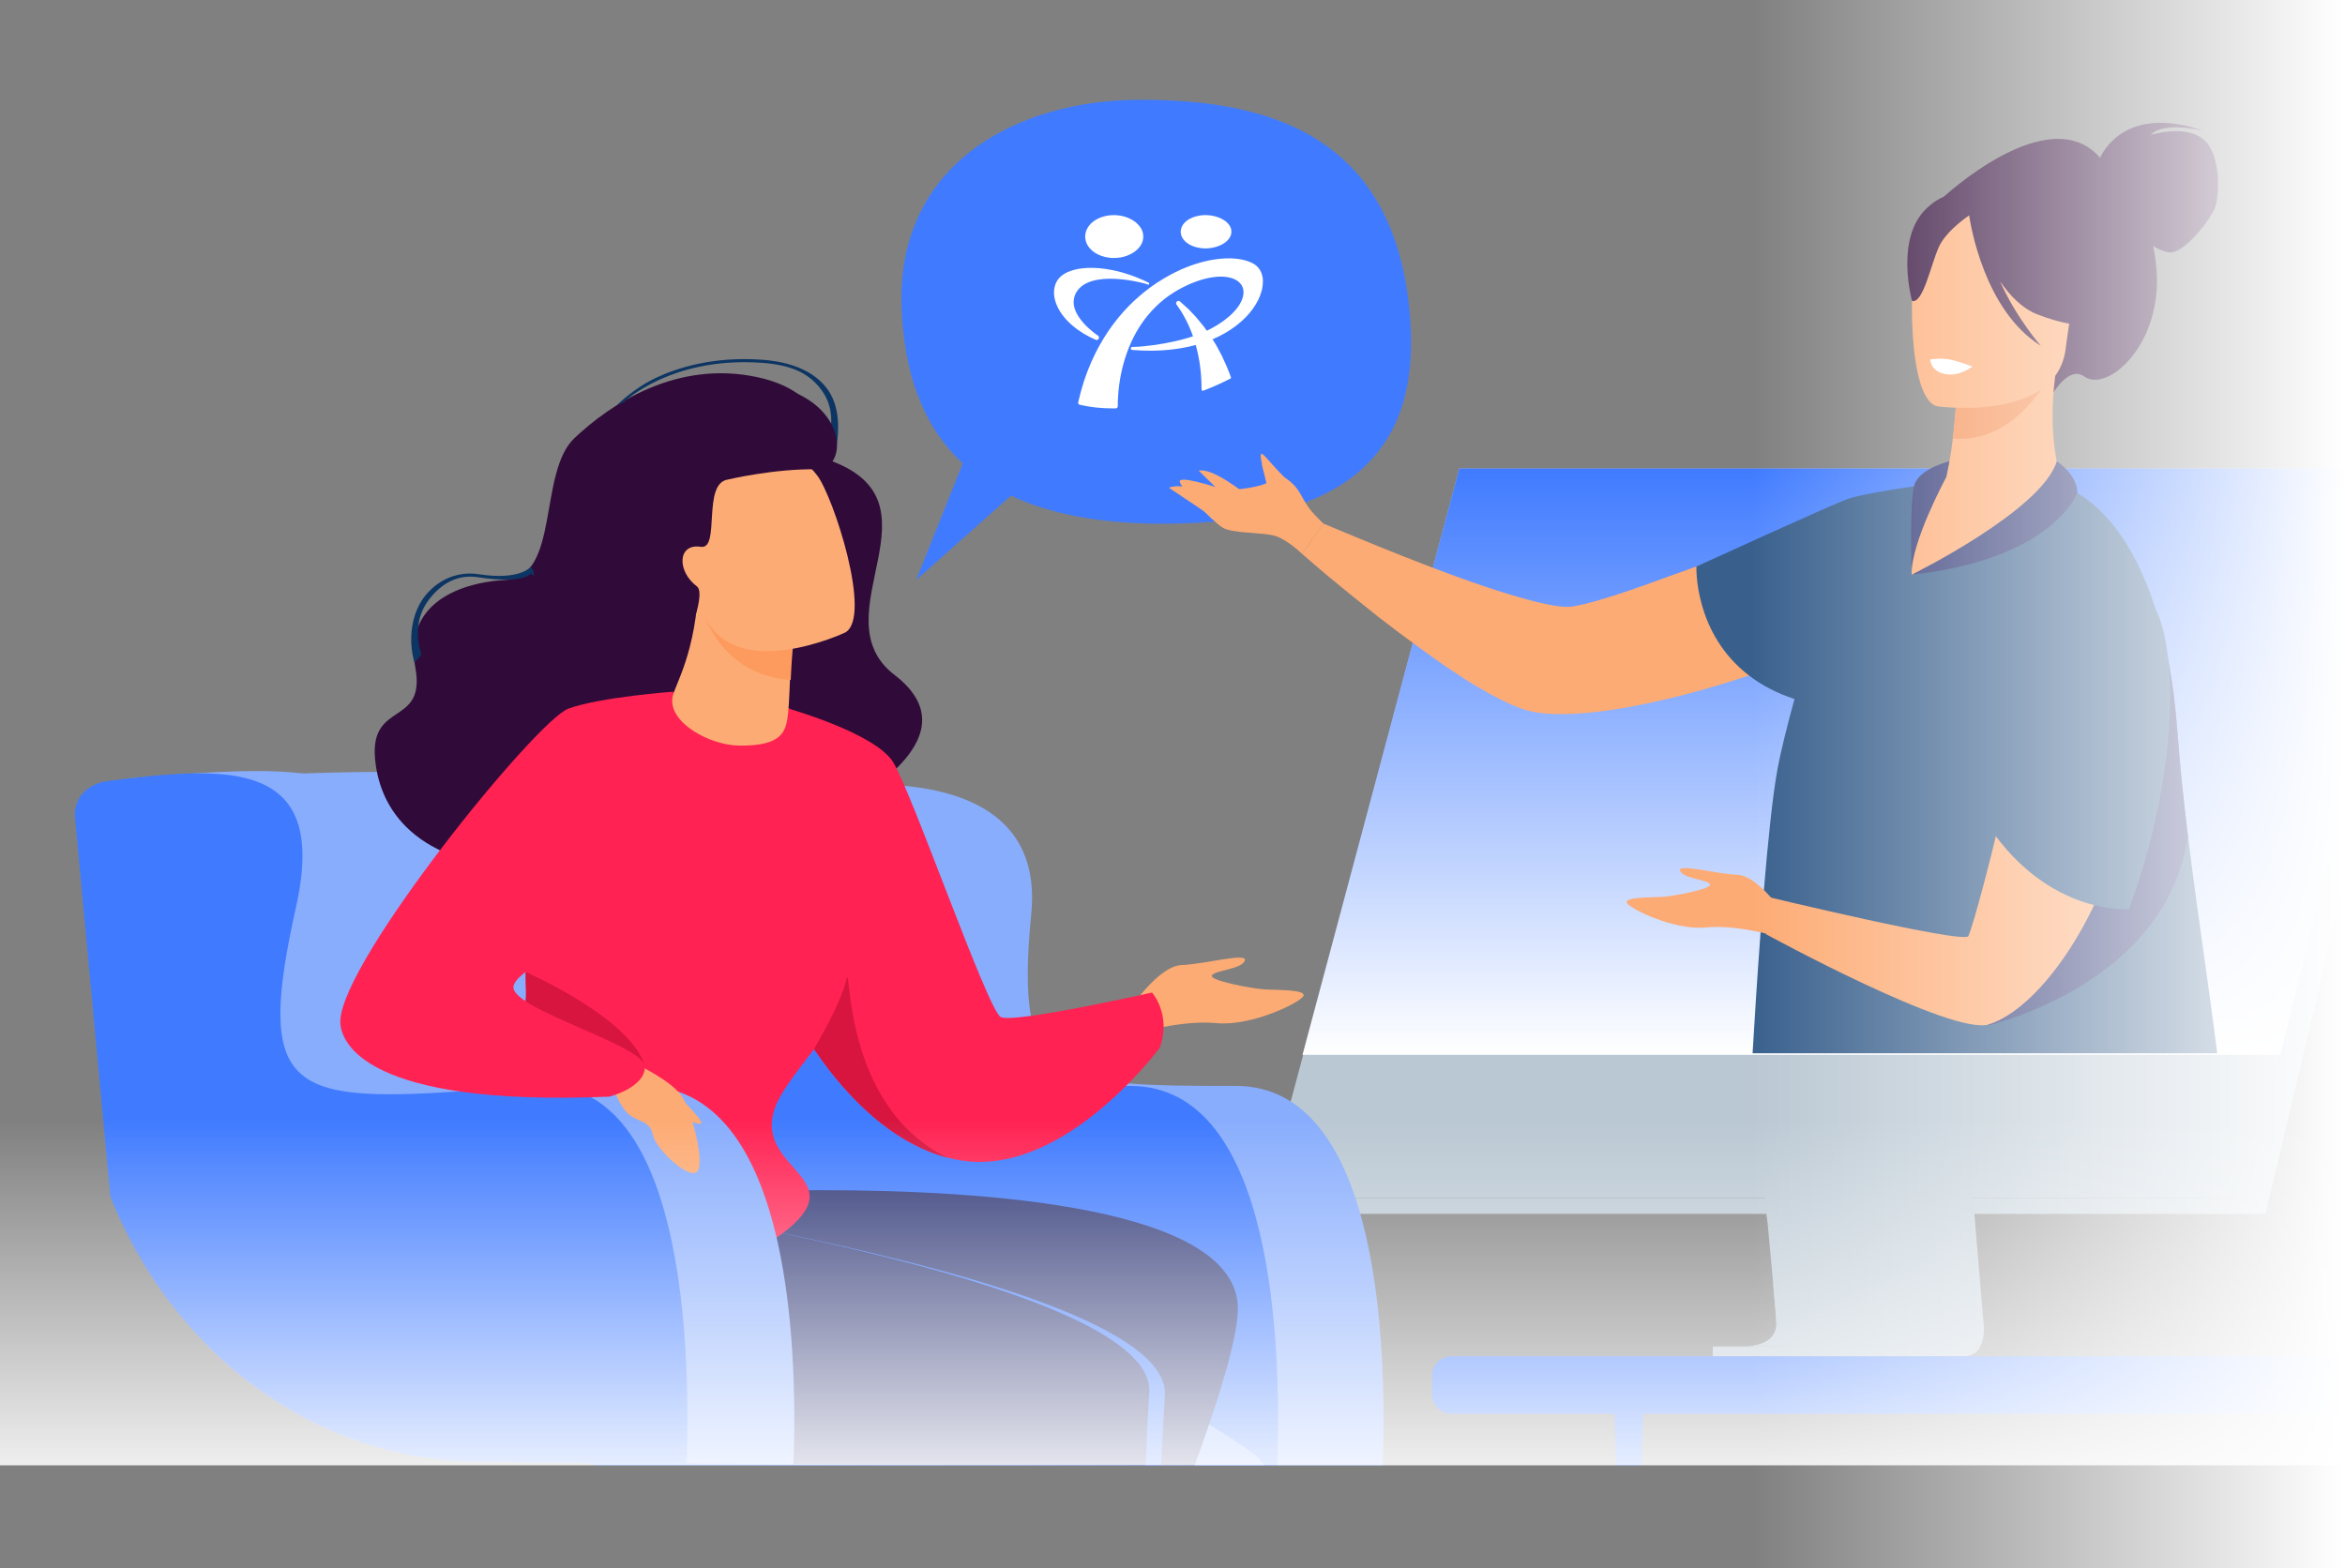 <svg width="752" height="503" viewBox="0 0 752 503" fill="none" xmlns="http://www.w3.org/2000/svg">
<rect x="0" y="0" width="752" height="503" fill="#808080" stroke="none"/>
<g clip-path="url(#clip0_29_4385)">
<g clip-path="url(#clip1_29_4385)">
<path d="M289.129 98.952C287.26 52.594 326.061 32 365.74 32C405.419 32 448.595 42.293 452.337 103.933C454.744 143.589 433.63 167.989 372.838 167.989C352.335 167.989 336.399 164.751 324.197 158.977L293.808 186.016L308.743 148.643C295.513 136.328 289.942 118.955 289.132 98.952H289.129Z" fill="#407BFF"/>
<path d="M621.166 246.824L636.071 424.259C636.071 424.259 637.633 435.016 629.643 435.034C616.505 435.066 564.254 435.034 564.254 435.034C564.254 435.034 574.141 432.795 574.023 427.758C573.881 421.819 556.604 245.145 556.604 245.145L621.169 246.824H621.166Z" fill="#BAC8D3"/>
<path d="M560.013 431.816C562.597 431.825 612.505 431.982 625.298 431.816C630.875 431.748 631.853 426.853 631.897 423.686C631.92 422.168 631.728 421.044 631.728 421.044L631.342 416.433L630.355 404.68L629.484 394.296L628.361 380.951L627.416 369.688L616.826 243.607L552.262 241.93C552.262 241.93 559.537 315.868 564.685 369.688C565.261 375.683 565.808 381.433 566.313 386.801C566.478 388.513 566.635 390.19 566.789 391.82C567.267 396.913 567.701 401.589 568.082 405.718C568.283 407.895 568.466 409.915 568.635 411.769C569.29 419.027 569.677 423.662 569.68 424.543C569.68 425.058 569.639 425.534 569.553 425.981C568.493 431.636 560.987 431.822 560.016 431.822L560.013 431.816Z" fill="#BAC8D3"/>
<path d="M777.967 150.27L741.664 296.276L736.696 316.273L719.785 384.278H405.667L467.986 150.27H777.967Z" fill="#BAC8D3"/>
<path d="M777.967 150.27L783 151.949L726.476 389.359L719.785 384.281L777.967 150.27Z" fill="#BAC8D3"/>
<path d="M726.475 389.36H414.289L405.667 384.281H719.785L726.475 389.36Z" fill="#BAC8D3"/>
<path d="M616.844 431.883H549.252V435.098H616.844V431.883Z" fill="#BAC8D3"/>
<path d="M566.435 389.355L566.783 391.816L630.352 404.676L629.478 394.289L629.064 389.355H566.435Z" fill="#BAC8D3"/>
<path d="M560.013 431.812C562.597 431.82 612.505 431.977 625.298 431.812C630.875 431.744 631.853 426.849 631.897 423.681L568.629 411.762C569.285 419.02 569.672 423.654 569.675 424.536C569.675 425.05 569.633 425.527 569.548 425.973C568.487 431.628 560.982 431.815 560.01 431.815L560.013 431.812Z" fill="#BAC8D3"/>
<path d="M581.797 336.909L719.785 384.281L736.695 316.273L581.797 336.909Z" fill="#BAC8D3"/>
<path d="M777.966 150.27H467.986L417.691 338.34H731.284L777.966 150.27Z" fill="url(#paint0_linear_29_4385)"/>
<path d="M673.49 50.611C674.122 49.123 681.5 33.317 706.546 41.945C706.546 41.945 693.833 38.736 689.688 43.282C689.688 43.282 700.494 39.842 706.422 44.553C712.35 49.265 711.789 62.607 710.342 66.511C708.894 70.415 700.358 81.518 695.67 80.947C693.895 80.731 692.069 79.906 690.486 78.969C690.944 81.184 691.31 83.576 691.538 86.176C693.652 110.234 675.903 126.152 668.388 120.76C663.568 117.302 658.555 125.874 658.555 125.874L622.643 63.748C622.643 63.748 656.895 31.475 673.49 50.611Z" fill="#300B39"/>
<path d="M606.122 196.935C640.135 212.158 665.706 158.429 663.485 157.879C660.085 154.028 656.579 140.305 659.069 120.551L657.306 120.672L627.726 122.864C627.726 122.864 627.265 132.053 626.246 140.621C625.57 146.256 624.645 151.627 623.446 153.969C623.092 154.661 616.682 155.59 616.667 155.605C616.168 156.149 597.051 192.877 606.125 196.932L606.122 196.935Z" fill="#FDAB74"/>
<path d="M424.429 167.94L417.482 177.594C417.482 177.594 420.518 180.212 425.363 184.367C426.828 185.604 427.711 186.272 427.711 186.272C431.625 189.564 436.437 193.388 441.665 197.579L441.724 197.653C450.845 204.683 461.231 212.42 470.663 218.395C471.516 218.924 472.361 219.442 473.188 219.942C478.91 223.358 484.191 226.04 488.486 227.499C488.979 227.679 489.411 227.788 489.969 227.916C502.475 231.284 527.713 226.895 552.469 219.329C555.886 218.294 559.257 217.185 562.55 216.129C574.699 212.068 586.151 207.422 595.447 202.669C601.03 199.883 605.909 197.085 609.575 194.352C610.884 193.406 612.13 192.521 613.182 191.548C633.279 175.071 623.827 159.076 620.011 159.053C615.243 158.994 608.553 160.257 600.82 162.241C588.629 165.533 573.615 170.762 558.896 176.21C550.809 179.174 542.777 182.211 535.239 184.849C530.729 186.535 526.428 188.049 522.464 189.416C514.861 191.986 508.548 193.867 504.15 194.547C501.294 195.009 495.992 194 489.49 192.22C487.765 191.755 485.946 191.223 484.055 190.658C473.575 187.473 460.995 182.803 450.063 178.455C444.681 176.352 439.674 174.288 435.527 172.569C428.816 169.813 424.423 167.943 424.423 167.943L424.429 167.94Z" fill="#FDAB74"/>
<path d="M560.873 216.668C564.769 219.652 569.566 222.27 575.464 224.213C573.016 233.198 571.001 241.24 570.015 246.667C568.446 255.268 566.943 269.938 565.649 285.483C565.274 289.973 564.919 294.537 564.583 299.047C563.457 314.113 562.565 328.597 562.025 337.837H711.045C708.271 316.051 704.514 291.499 701.664 268.362C700.252 256.868 699.061 245.736 698.32 235.455C697.682 226.564 696.642 218.655 695.304 211.622C695.295 211.566 695.283 211.516 695.275 211.459C694.143 205.541 692.796 200.247 691.307 195.509C691.307 195.506 691.308 195.503 691.305 195.5C683.811 171.65 672.648 161.934 666.168 158.136C664.59 157.21 663.29 156.637 662.39 156.294C661.498 155.956 660.995 155.844 660.995 155.844C653.032 171.33 633.218 179.008 621.707 182.282C616.797 183.675 613.397 184.267 613.067 184.326C613.058 184.326 613.052 184.329 613.04 184.329C613.04 184.329 613.037 184.282 613.037 184.187C613.034 184.14 613.034 184.081 613.031 184.013C612.765 175.154 614.679 164.687 615.834 159.275C616.319 156.997 616.673 155.613 616.673 155.613H616.67C615.947 155.702 614.954 155.832 613.781 155.998C607.499 156.882 596.011 158.745 592.31 160.106C587.123 162.014 544.012 181.697 544.012 181.697C544 182.052 543.229 203.154 560.875 216.674L560.873 216.668Z" fill="#39608D"/>
<path d="M627.724 122.867C627.724 122.867 627.269 132.048 626.244 140.625C642.463 142.148 652.807 128.431 657.306 120.676L627.724 122.867Z" fill="#F68F53"/>
<path d="M621.334 130.33C621.334 130.33 659.498 135.642 662.434 111.795C665.373 87.947 672.276 72.57 648.034 68.172C623.792 63.772 617.928 72.287 615.013 80.009C612.098 87.728 611.48 128.337 621.331 130.333L621.334 130.33Z" fill="#FDAB74"/>
<path d="M617.772 66.884C624.56 60.433 628.834 62.554 631.073 65.018C653.38 56.071 664.77 74.731 664.77 74.731C665.24 92.157 676.367 103.47 676.367 103.47C676.367 103.47 668.87 106.928 653.306 100.823C648.553 98.96 644.595 94.928 641.387 90.237C646.557 101.947 654.449 110.894 654.449 110.894C636.339 99.661 631.897 71.989 631.474 69.07C628.884 70.883 623.727 74.879 621.777 79.176C619.13 85.017 616.747 97.416 613.158 96.543C613.158 96.543 607.593 76.558 617.769 66.884H617.772Z" fill="#300B39"/>
<path d="M424.429 167.94C424.429 167.94 421.1 164.988 419.157 162.069C417.213 159.15 416.436 156.23 412.741 153.699C409.049 151.167 404.964 144.551 404.382 145.719C403.8 146.887 406.325 154.089 406.13 154.867C405.936 155.645 395.633 157.875 391.745 156.76C387.858 155.645 378.137 152.53 378.332 154.477C378.527 156.423 388.83 167.325 392.135 169.271C395.441 171.217 405.354 170.634 409.244 171.995C413.131 173.358 417.485 177.594 417.485 177.594L424.432 167.94H424.429Z" fill="#FDAB74"/>
<path d="M398.938 158.111C398.938 158.111 388.83 149.936 384.423 150.974L391.68 158.111H398.938Z" fill="#FDAB74"/>
<path d="M390.123 166.676L374.832 156.425C374.832 156.425 377.65 155.354 380.76 156.425C383.87 157.496 390.123 166.676 390.123 166.676Z" fill="#FDAB74"/>
<path d="M637.63 328.927C638.283 328.56 694.329 315.975 701.66 268.357C700.246 256.864 699.055 245.731 698.317 235.453C697.67 226.492 696.621 218.533 695.268 211.455C688.286 210.372 679.911 217.894 676.154 229.059C668.424 252.043 637.831 327.968 637.63 328.927Z" fill="#303876"/>
<path d="M566.538 287.595L566.337 299.645C566.337 299.645 626.205 332.377 637.837 328.562C653.628 323.383 671.127 297.474 678.29 272.57C679.285 269.137 680.195 265.703 681.108 262.364C684.333 249.953 686.688 237.806 687.777 227.413C688.489 221.208 688.808 215.586 688.519 211.019C688.439 209.404 688.377 207.878 688.138 206.461C685.302 180.609 666.758 179.819 664.655 183.01C662.005 186.982 659.415 193.285 656.86 200.857C652.967 212.882 649.159 228.336 645.694 243.66C643.765 252.065 641.928 260.459 640.029 268.226C638.98 272.931 633.052 296.184 631.221 300.245C630.048 302.895 566.541 287.592 566.541 287.592L566.538 287.595Z" fill="#FDAB74"/>
<path d="M666.974 174.721C666.974 174.721 685.01 183.491 691.304 195.499C697.599 207.507 699.613 245.285 682.797 291.587C682.797 291.587 659.238 293.731 640.029 268.227C640.029 268.227 647.162 167.52 666.974 174.724V174.721Z" fill="#39608D"/>
<path d="M659.575 147.965C659.575 147.965 666.153 152.061 666.165 158.136C666.165 158.136 658.396 179.39 613.037 184.326C613.037 184.326 654.783 163.768 659.572 147.965H659.575Z" fill="#303876"/>
<path d="M624.152 153.022C624.152 153.022 612.709 174.072 613.037 184.326C613.037 184.326 612.26 161.023 613.882 155.61C615.504 150.198 625.151 147.965 625.151 147.965L624.152 153.022Z" fill="#303876"/>
<path d="M632.564 117.621C632.175 117.621 628.547 120.866 623.75 119.958C618.956 119.05 619.001 115.285 619.001 115.285C619.001 115.285 622.273 114.767 625.15 115.285C628.027 115.802 632.564 117.621 632.564 117.621Z" fill="white"/>
<path d="M572.413 293.705C572.413 293.705 563.977 280.845 557.177 280.594C550.377 280.342 537.785 276.811 538.792 279.334C539.8 281.857 547.607 282.108 548.363 283.619C549.119 285.134 536.778 287.402 533.254 287.654C529.73 287.905 521.418 287.654 521.669 289.419C521.92 291.185 536.648 298.496 547.037 297.488C557.428 296.479 570.271 300.513 570.271 300.513L572.413 293.705Z" fill="#FDAB74"/>
<path d="M459.211 441.272V447.243C459.211 450.692 462.002 453.487 465.446 453.487H749.873C755.515 449.967 760.669 445.812 765.274 440.952C767.047 439.083 768.733 437.113 770.337 435.031H465.446C462.002 435.031 459.211 437.826 459.211 441.275V441.272Z" fill="#407BFF"/>
<path d="M517.694 452.59L517.726 453.489L518.308 469.963C521.041 469.96 523.749 469.957 526.44 469.957L526.874 453.489L526.91 452.102L517.694 452.587V452.59Z" fill="#407BFF"/>
<path d="M35.316 254.219C35.316 254.219 103.564 239.295 235.251 254.219L250.363 407.931L69.566 398.978L35.316 254.219Z" fill="#89ADFD"/>
<path d="M251.757 254.219L252.076 257.745L252.723 264.876L254.578 285.316V285.422L258.929 333.247L259.425 338.669L263.339 381.762L264.869 398.626L267.761 430.453L269.9 453.975L271.329 469.713C279.461 469.746 287.753 469.775 296.162 469.802C305.077 469.828 314.124 469.852 323.269 469.876H324.129C325.375 469.876 326.625 469.879 327.874 469.882C328.551 469.885 329.227 469.885 329.901 469.885C340.366 469.914 350.938 469.926 361.566 469.944C363.252 469.944 364.942 469.947 366.629 469.95H368.123C371.157 469.956 374.193 469.959 377.23 469.961C379.191 469.964 381.156 469.964 383.12 469.967C387.666 469.97 392.212 469.973 396.761 469.976C397.824 469.979 398.887 469.979 399.951 469.979C401.242 469.982 402.532 469.982 403.82 469.982C404.378 469.982 404.943 469.982 405.501 469.982C406.245 469.982 406.987 469.982 407.728 469.982H409.601C418.991 469.988 428.352 469.991 437.647 469.991H443.425C444.745 433.79 442.923 348.314 396.323 348.314C382.337 348.314 370.997 348.278 361.908 347.497C342.649 345.847 333.484 340.86 330.613 325.833C329.106 317.974 329.322 307.371 330.716 293.062C333.617 263.287 311.584 254.095 290.068 252.066C287.2 251.794 284.344 251.649 281.556 251.602C278.43 251.546 275.394 251.614 272.529 251.753C264.521 252.146 257.854 253.131 254.371 253.728C252.697 254.012 251.76 254.21 251.76 254.21L251.757 254.219Z" fill="#89ADFD"/>
<path d="M217.927 254.224L219.632 272.978L227.114 355.396L229.577 382.532L230.389 391.461L231.686 405.723L231.801 407.016L234.785 439.881L235.951 452.735L237.479 469.555C240.202 469.567 242.949 469.585 245.726 469.596C246.706 469.602 247.69 469.605 248.677 469.611C249.956 469.617 251.243 469.623 252.537 469.632C253.175 469.635 253.816 469.638 254.454 469.638C258.129 469.658 261.836 469.67 265.581 469.685C267.487 469.691 269.401 469.7 271.324 469.712C279.455 469.744 287.747 469.774 296.156 469.8C305.071 469.827 314.119 469.851 323.264 469.874H324.123C325.37 469.874 326.619 469.877 327.869 469.88C328.545 469.883 329.221 469.883 329.895 469.883C340.36 469.913 350.932 469.925 361.56 469.942C363.247 469.942 364.936 469.945 366.623 469.948H368.117C371.151 469.954 374.188 469.957 377.224 469.96C379.185 469.963 381.15 469.963 383.114 469.966C387.66 469.969 392.206 469.972 396.755 469.975C397.818 469.978 398.882 469.978 399.945 469.978C401.236 469.981 402.527 469.981 403.814 469.981C404.373 469.981 404.937 469.981 405.495 469.981C406.24 469.981 406.981 469.981 407.722 469.981H409.595C410.912 433.776 409.084 348.315 362.49 348.315C362.021 348.315 361.56 348.315 361.096 348.312C310.217 348.182 290.512 340.773 280.932 302.655C279.588 297.317 278.445 291.372 277.444 284.759C277.323 283.96 277.178 283.182 277.01 282.425C276.912 281.996 276.812 281.57 276.7 281.156C276.7 281.15 276.7 281.147 276.697 281.141C274.36 272.242 268.769 266.208 261.919 262.139C259.535 260.719 257 259.542 254.398 258.563C253.627 258.273 252.853 258.001 252.073 257.744C246.396 255.883 240.512 254.889 235.263 254.39C225.498 253.458 217.924 254.218 217.924 254.218L217.927 254.224Z" fill="#407BFF"/>
<path d="M264.633 147.165C264.633 147.165 268.964 126.633 242.97 120.993C216.976 115.355 195.765 129.614 184.177 140.56C172.592 151.504 179.548 185.002 162.325 185.996C145.101 186.989 129.629 194.939 133.176 214.022C136.724 233.105 118.617 224.696 120.265 243.321C121.913 261.945 136.157 278.528 172.261 278.86C208.363 279.191 272.29 260.058 273.616 257.633C274.942 255.21 312.287 235.989 286.884 216.507C261.907 197.353 305.006 160.397 264.633 147.162V147.165Z" fill="#300B39"/>
<path d="M187.385 469.194C192.548 469.241 197.892 469.288 203.395 469.33C206.998 469.359 210.664 469.386 214.398 469.409C216.309 469.421 218.232 469.436 220.175 469.448C223.67 469.472 227.214 469.492 230.812 469.516C231.119 469.519 231.426 469.519 231.736 469.522C233.639 469.531 235.553 469.545 237.479 469.554C240.202 469.566 242.949 469.584 245.726 469.596C246.706 469.602 247.69 469.605 248.677 469.611C249.956 469.616 251.244 469.622 252.537 469.631C253.175 469.634 253.816 469.637 254.454 469.637C258.129 469.658 261.836 469.67 265.581 469.684C267.487 469.69 269.401 469.699 271.324 469.711C279.456 469.744 287.747 469.773 296.156 469.8C305.071 469.826 314.119 469.85 323.264 469.874H324.123C325.37 469.874 326.619 469.877 327.869 469.88C328.545 469.883 329.222 469.883 329.895 469.883C340.36 469.912 350.932 469.924 361.56 469.942C363.247 469.942 364.936 469.945 366.623 469.948H368.118C371.151 469.954 374.188 469.957 377.224 469.96C379.185 469.963 381.15 469.963 383.114 469.965C387.66 469.968 392.206 469.971 396.755 469.974C397.818 469.977 398.882 469.977 399.945 469.977C401.236 469.98 402.527 469.98 403.814 469.98C404.373 469.98 404.937 469.98 405.495 469.98C404.585 468.611 403.436 467.351 401.986 466.304C397.777 463.26 393.018 460.063 387.734 456.875C381.95 453.382 375.54 449.895 368.534 446.624C349.452 437.704 325.975 430.369 298.803 428.819C287.883 428.195 277.512 428.854 267.752 430.448C263.035 431.22 258.463 432.205 254.038 433.379C247.259 435.166 240.834 437.378 234.782 439.874C229.701 441.965 224.887 444.255 220.347 446.665C219.815 446.943 219.292 447.224 218.772 447.511C205.888 454.515 195.316 462.397 187.379 469.188L187.385 469.194Z" fill="#89ADFD"/>
<path d="M218.778 447.512C219.265 448.036 219.806 448.512 220.394 448.935C221.422 449.677 222.6 450.254 223.935 450.638C227.081 451.546 231.199 452.23 235.954 452.732C241.511 453.321 247.935 453.667 254.714 453.842C259.659 453.972 264.784 454.007 269.897 453.975C295.161 453.83 320.029 452.105 320.029 452.105C320.029 452.105 329.886 459.786 329.898 469.881C340.363 469.91 350.935 469.922 361.563 469.94C363.249 469.94 364.939 469.943 366.626 469.946H368.12C371.154 469.952 374.19 469.955 377.227 469.958C379.188 469.961 381.153 469.961 383.117 469.964C384.665 465.717 386.242 461.292 387.74 456.876C392.551 442.73 396.637 428.651 396.953 420.574C398.27 386.801 314.426 381.725 263.339 381.758C261.984 381.758 260.651 381.764 259.346 381.77C255.222 381.796 251.356 381.85 247.805 381.927C246.718 381.947 245.661 381.971 244.636 381.998C238.185 382.157 233.001 382.367 229.58 382.524C226.614 382.663 224.972 382.764 224.972 382.764C224.972 382.764 223.9 385.529 222.432 389.948C221.017 394.198 219.23 399.986 217.676 406.309C217.526 406.925 217.375 407.546 217.23 408.17C217 409.143 216.781 410.122 216.568 411.113C213.547 425.179 212.291 440.606 218.784 447.506L218.778 447.512Z" fill="#303876"/>
<path d="M148.45 451.202C159.24 460.137 174.721 466.164 191.903 470.187H191.921C192.051 470.219 192.16 470.249 192.29 470.279C192.323 470.249 192.355 470.222 192.388 470.193C197.551 470.24 202.894 470.287 208.397 470.329C212.001 470.358 215.667 470.385 219.4 470.409C221.312 470.421 223.235 470.435 225.178 470.447C228.673 470.471 232.217 470.491 235.815 470.515C236.122 470.518 236.429 470.518 236.739 470.521C238.642 470.53 240.556 470.545 242.482 470.554C245.205 470.565 247.952 470.583 250.729 470.595C251.709 470.601 252.693 470.604 253.68 470.61C254.959 470.616 256.246 470.622 257.54 470.631C258.178 470.633 258.819 470.636 259.457 470.636C263.132 470.657 266.839 470.669 270.584 470.684C272.49 470.69 274.404 470.698 276.327 470.71C284.458 470.743 292.75 470.772 301.159 470.799C310.074 470.826 319.122 470.849 328.267 470.873H329.126C330.373 470.873 331.622 470.876 332.872 470.879C333.548 470.882 334.224 470.882 334.898 470.882C345.363 470.911 355.935 470.923 366.563 470.941C368.25 470.941 369.939 470.944 371.626 470.947H372.347C372.68 463.443 373.073 455.671 373.54 447.629C373.543 447.59 373.543 447.552 373.546 447.514C374.653 428.372 323.8 411.791 269.867 399.626C265.238 398.582 260.592 397.574 255.954 396.595C255.337 396.465 254.722 396.335 254.108 396.204C253.934 396.169 253.762 396.133 253.588 396.098C247.474 394.826 241.383 393.611 235.39 392.46C232.716 391.945 230.061 391.443 227.429 390.955C224.233 390.363 221.075 389.786 217.965 389.224C191.375 384.466 168.299 381.079 155.757 379.337C149.377 378.45 145.723 377.988 145.723 377.988C145.723 377.988 142.766 389.319 140.991 403.267C138.743 420.969 138.407 442.888 148.45 451.202Z" fill="#407BFF"/>
<path d="M143.45 450.202C154.24 459.137 169.721 465.164 186.903 469.187H186.921C187.051 469.219 187.16 469.249 187.29 469.279C187.323 469.249 187.355 469.222 187.388 469.193C192.551 469.24 197.894 469.287 203.397 469.329C207.001 469.358 210.667 469.385 214.4 469.409C216.312 469.421 218.235 469.435 220.178 469.447C223.673 469.471 227.217 469.491 230.815 469.515C231.122 469.518 231.429 469.518 231.739 469.521C233.642 469.53 235.556 469.545 237.482 469.554C240.205 469.565 242.952 469.583 245.729 469.595C246.709 469.601 247.693 469.604 248.68 469.61C249.959 469.616 251.246 469.622 252.54 469.631C253.178 469.633 253.819 469.636 254.457 469.636C258.132 469.657 261.839 469.669 265.584 469.684C267.49 469.69 269.404 469.698 271.327 469.71C279.458 469.743 287.75 469.772 296.159 469.799C305.074 469.826 314.122 469.849 323.267 469.873H324.126C325.373 469.873 326.622 469.876 327.872 469.879C328.548 469.882 329.224 469.882 329.898 469.882C340.363 469.911 350.935 469.923 361.563 469.941C363.25 469.941 364.939 469.944 366.626 469.947H367.347C367.68 462.443 368.073 454.671 368.54 446.629C368.543 446.59 368.543 446.552 368.546 446.514C369.653 427.372 318.8 410.791 264.867 398.626C260.238 397.582 255.592 396.574 250.954 395.595C250.337 395.465 249.722 395.335 249.108 395.204C248.934 395.169 248.762 395.133 248.588 395.098C242.474 393.826 236.383 392.611 230.39 391.46C227.716 390.945 225.061 390.443 222.429 389.955C219.233 389.363 216.075 388.786 212.965 388.224C186.375 383.466 163.299 380.079 150.757 378.337C144.377 377.45 140.723 376.988 140.723 376.988C140.723 376.988 137.766 388.319 135.991 402.267C133.743 419.969 133.407 441.888 143.45 450.202Z" fill="#303876"/>
<path d="M147.925 405.95C159.69 432.713 231.928 409.638 250.36 396.041C275.432 377.544 240.87 375.447 248.662 354.951C252.933 343.73 274.074 324.401 277.742 308.478C279.615 300.347 274.029 249.138 269.058 239.195C264.081 229.257 240.565 220.579 222.84 221.629C194.078 223.333 185.326 227.199 181.575 236.527C175.989 250.428 172.379 268.387 170.415 284.654C168.923 296.901 168.377 308.194 168.622 316.07C168.634 316.567 168.652 317.04 168.672 317.507C168.826 320.837 168.2 324.943 167.077 329.554C164.247 341.195 158.239 356.087 153.487 369.982C153.481 369.993 153.475 369.999 153.475 369.999C148.374 384.891 144.705 398.626 147.925 405.952V405.95Z" fill="#FF2252"/>
<path d="M268.34 142.616C268.911 138.762 269.738 130.235 264.879 124.196C260.684 118.984 253.672 116.012 244.039 115.361C228.712 114.326 217.354 117.917 210.519 121.108C203.096 124.577 198.031 129.789 197.874 129.942L199.897 129.105C200.045 128.957 215.098 114.403 243.971 116.352C253.317 116.982 258.888 119.407 262.902 124.397C267.525 130.141 266.677 136.085 266.131 139.777C266.104 139.963 267.915 141.61 267.915 141.652L263.942 143.054C263.942 143.054 268.326 142.722 268.34 142.616Z" fill="#0D3563"/>
<path d="M132.934 212.525L135.132 210.044C133.035 202.972 133.746 196.622 138.484 191.18C142.587 186.465 147.434 184.256 153.357 185.164C167.627 187.35 170.223 184.123 170.324 183.925L171.275 184.877L171.109 183.239L170.232 181.766C170.208 181.807 166.918 186.229 153.508 184.176C147.242 183.215 141.163 185.522 136.83 190.497C131.871 196.193 130.742 205.128 132.934 212.522V212.525Z" fill="#0D3563"/>
<path d="M26.239 266.392L32.486 292.295L65.918 430.952C75.618 440.828 86.654 449.018 98.62 455.223C102.2 457.08 105.859 458.76 109.596 460.248C122.965 465.601 137.264 468.565 151.995 468.781C154.216 468.816 156.506 468.846 158.851 468.875C162.611 468.932 166.525 468.979 170.584 469.023C174.054 469.062 177.625 469.097 181.3 469.133C181.666 469.136 182.03 469.139 182.399 469.142H182.402C183.888 469.153 185.388 469.171 186.903 469.183H186.921C187.051 469.215 187.16 469.245 187.29 469.275C187.323 469.245 187.355 469.218 187.388 469.189C192.551 469.236 197.895 469.283 203.398 469.325C207.001 469.354 210.667 469.381 214.401 469.405C216.312 469.417 218.235 469.431 220.178 469.443C223.673 469.467 227.217 469.488 230.815 469.511C231.122 469.514 231.429 469.514 231.74 469.517C233.642 469.526 235.556 469.541 237.482 469.55C240.205 469.562 242.952 469.579 245.729 469.591C246.71 469.597 247.693 469.6 248.68 469.606C249.959 469.612 251.247 469.618 252.54 469.627C253.178 469.63 253.819 469.632 254.457 469.632C254.626 465.048 254.738 459.695 254.717 453.839C254.691 447.495 254.505 440.565 254.047 433.378C253.332 422.068 251.95 410.137 249.477 398.9C249.477 398.898 249.477 398.895 249.477 398.892C249.338 398.247 249.194 397.602 249.04 396.966C248.895 396.339 248.745 395.715 248.594 395.094C247.475 390.554 246.169 386.156 244.639 381.998C240.557 370.871 234.903 361.421 227.12 355.388C223.043 352.223 218.379 350.002 213.054 348.973C210.841 348.538 208.511 348.316 206.062 348.316C205.025 348.316 203.991 348.316 202.969 348.319C200.609 348.325 198.287 348.34 196.007 348.354C189.757 348.393 183.817 348.449 178.213 348.411C176.01 348.399 173.865 348.369 171.768 348.319H171.756C168.135 348.239 164.673 348.094 161.382 347.863C133.469 345.894 117.766 337.411 119.89 303.194C120.224 297.829 120.992 291.828 122.224 285.126C126.796 260.22 117.861 250.681 97.154 248.096H97.14C88.095 246.972 76.808 247.174 63.419 248.002C63.182 248.013 62.943 248.031 62.704 248.046H62.701C56.684 248.425 50.251 248.927 43.41 249.489C36.317 250.072 24.576 259.462 26.245 266.383L26.239 266.392Z" fill="#89ADFD"/>
<path d="M252.715 228.864C252.079 234.297 251.309 239.366 236.9 239.144C227.442 238.999 214.12 231.641 215.685 223.489C216.43 219.615 223.283 209.42 224.065 186.578L225.799 186.989L254.939 193.925C254.939 193.925 253.92 203.153 253.571 211.866C253.273 219.183 253.087 225.669 252.715 228.861V228.864Z" fill="#FDAB74"/>
<path d="M254.942 200.145C254.942 200.145 253.923 209.373 253.574 218.087C237.163 216.998 229.072 205.812 225.829 197.359L254.942 200.145Z" fill="#FD9A5D"/>
<path d="M271.008 202.895C271.008 202.895 235.798 219.472 225.826 197.358C215.854 175.244 204.594 162.493 226.65 150.973C248.709 139.453 256.912 145.904 262.034 152.473C267.156 159.042 279.908 198.012 271.008 202.892V202.895Z" fill="#FDAB74"/>
<path d="M233.465 153.806C233.465 153.806 248.228 150.287 262.034 150.52C271.424 150.677 272.39 131.222 251.474 124.641C230.275 117.969 206.168 126.214 197.874 132.233C184.18 142.171 211.846 192.436 213.278 192.67C214.711 192.903 223.277 196.594 223.277 196.594C223.277 196.594 225.46 189.54 223.487 188.076C217.112 183.344 217.151 174.235 224.727 175.391C231.128 176.367 225.02 154.972 233.465 153.809V153.806Z" fill="#300B39"/>
<path d="M278.115 303.732C283.635 301.88 288.524 298.781 292.574 295.489C285.777 291.872 278.593 281.709 276.978 282.44C275.158 283.271 278.115 303.732 278.115 303.732Z" fill="#303876"/>
<path d="M24.165 263.404L28.162 306.26L35.396 383.794C41.111 398.154 48.847 411.12 58.155 422.347H58.158C60.636 425.343 63.224 428.212 65.918 430.951C75.618 440.826 86.653 449.016 98.619 455.221C102.199 457.079 105.859 458.759 109.596 460.246C122.965 465.6 137.264 468.563 151.995 468.779C154.216 468.815 156.506 468.844 158.851 468.874C162.611 468.93 166.525 468.977 170.583 469.022C174.054 469.06 177.625 469.096 181.3 469.131C181.666 469.134 182.03 469.137 182.399 469.14H182.402C183.887 469.152 185.388 469.17 186.903 469.181H186.921C187.051 469.214 187.16 469.243 187.29 469.273C187.323 469.243 187.355 469.217 187.388 469.187C192.551 469.235 197.895 469.282 203.398 469.323C207.001 469.353 210.667 469.38 214.401 469.403C216.312 469.415 218.235 469.43 220.178 469.442C220.385 463.639 220.509 456.626 220.394 448.93C220.382 448.179 220.367 447.425 220.352 446.665C220.116 435.473 219.36 422.998 217.614 410.786C217.49 409.916 217.363 409.044 217.227 408.174C217.127 407.538 217.026 406.905 216.923 406.272C215.898 400.064 214.601 393.977 212.965 388.222C208.336 371.922 201.002 358.255 189.541 351.955C186.138 350.083 182.375 348.862 178.21 348.412C176.172 348.19 174.042 348.155 171.812 348.317C171.797 348.317 171.783 348.32 171.768 348.32H171.756C168.005 348.595 164.398 348.865 160.939 349.119C156.136 349.471 151.614 349.799 147.358 350.074H147.355C92.295 353.656 81.945 349.107 94.972 290.729C101.104 263.259 92.854 252.416 77.009 249.183C72.93 248.346 68.349 248.018 63.38 248.044H63.377C63.153 248.044 62.934 248.044 62.707 248.047H62.704C54.179 248.139 44.541 249.222 34.368 250.544C28.906 251.254 22.937 255.382 24.171 263.398L24.165 263.404Z" fill="#407BFF"/>
<path d="M362.112 324C362.112 324 371.411 309.824 378.908 309.546C386.405 309.268 400.285 305.376 399.174 308.156C398.063 310.937 389.459 311.215 388.626 312.883C387.793 314.551 401.395 317.053 405.282 317.331C409.17 317.609 418.329 317.331 418.052 319.277C417.774 321.223 401.54 329.283 390.085 328.171C378.63 327.059 364.472 331.507 364.472 331.507L362.112 324Z" fill="#FDAB74"/>
<path d="M254.194 227.699L254.856 326.221C254.856 326.221 257.219 330.912 261.62 337.321C263.136 339.522 264.884 341.923 266.857 344.402C275.358 355.058 288.057 367.223 303.904 371.319C305.446 371.724 307.023 372.044 308.63 372.283C317.258 373.555 325.695 371.701 333.445 368.252C333.469 368.24 333.475 368.24 333.475 368.24C355.41 358.492 371.904 336.073 371.904 336.073C375.771 325.514 369.444 318.36 369.444 318.36C369.444 318.36 325.157 328.33 320.936 326.221C316.718 324.106 292.113 253.135 286.258 244.218C280.392 235.294 254.194 227.699 254.194 227.699Z" fill="#FF2252"/>
<path d="M167.08 329.55L206.812 342.149C202.848 326.743 168.56 311.766 168.56 311.766L168.622 316.066C168.634 316.563 168.652 317.036 168.672 317.503C168.826 320.834 168.2 324.939 167.077 329.55H167.08Z" fill="#D7153F"/>
<path d="M261.05 336.506C262.566 338.706 264.881 341.927 266.858 344.405C275.359 355.062 288.057 367.227 303.904 371.323C269.54 354.864 273.099 306.926 271.421 314.223C269.714 321.635 262.214 334.415 262.214 334.415L261.05 336.506Z" fill="#D7153F"/>
<path d="M202.925 340.742C202.925 340.742 215.514 346.542 218.787 351.836C222.06 357.13 226.089 373.016 223.572 375.787C221.055 378.562 210.354 368.665 209.408 364.128C208.463 359.591 205.252 359.967 202.234 357.888C199.212 355.808 196.946 349.757 196.946 349.757L202.928 340.745L202.925 340.742Z" fill="#FDAB74"/>
<path d="M214.241 348.188C214.241 348.188 226.133 359.702 224.815 360.343C223.495 360.988 216.79 357.67 216.04 356.28C215.292 354.89 214.241 348.188 214.241 348.188Z" fill="#FDAB74"/>
<path d="M215.901 221.859C215.901 221.859 192.554 223.569 182.307 227.275C172.057 230.981 109.927 307.581 109.138 327.335C108.854 334.463 117.394 354.986 195.404 351.756C195.404 351.756 206.836 348.881 206.815 342.147C206.794 335.412 165.036 324.007 164.658 316.788C164.277 309.565 202.999 296.643 202.618 282.198C202.237 267.756 215.904 221.859 215.904 221.859H215.901Z" fill="#FF2252"/>
<path d="M406.13 154.955L411.465 152.737L406.939 147.922L404.674 148.933L406.13 154.955Z" fill="#FDAB74"/>
</g>
<rect x="544" width="208" height="503" fill="url(#paint1_linear_29_4385)"/>
<rect x="752" y="301" width="169" height="768" transform="rotate(90 752 301)" fill="url(#paint2_linear_29_4385)"/>
<path d="M366.477 77.105C366.477 77.105 366.483 77.051 366.489 77.033C366.518 76.913 366.541 76.805 366.559 76.69C366.559 76.636 366.577 76.6 366.582 76.552C366.606 76.33 366.629 76.102 366.629 75.862C366.629 75.802 366.617 75.73 366.617 75.669C366.623 75.802 366.629 75.862 366.629 75.862C366.629 75.862 366.623 75.706 366.606 75.405C366.606 75.387 366.606 75.363 366.594 75.339V75.297C366.582 75.177 366.559 75.021 366.524 74.877C366.524 74.859 366.524 74.853 366.524 74.835C366.46 74.528 366.349 74.168 366.174 73.766C365.893 73.135 365.415 72.439 364.731 71.772C364.048 71.099 363.143 70.499 362.08 70.018C361.006 69.538 359.786 69.196 358.431 69.058C357.111 68.931 355.669 69.004 354.227 69.364C352.79 69.694 351.336 70.373 350.127 71.436C349.514 71.97 348.995 72.637 348.615 73.394L348.475 73.676C348.428 73.766 348.399 73.868 348.358 73.976C348.294 74.174 348.2 74.366 348.165 74.594C348.125 74.811 348.066 75.051 348.043 75.249L348.002 75.844V76.036L348.014 76.204C348.019 76.312 348.031 76.426 348.037 76.528C348.072 76.733 348.101 76.949 348.16 77.159C348.259 77.579 348.422 77.976 348.603 78.36C348.714 78.54 348.802 78.726 348.93 78.912C349.047 79.087 349.164 79.279 349.287 79.411C349.351 79.495 349.398 79.555 349.479 79.651L349.701 79.861L350.133 80.3C351.342 81.387 352.802 82.023 354.238 82.383C354.6 82.456 354.951 82.564 355.318 82.6C355.675 82.648 356.043 82.69 356.393 82.732C356.732 82.732 357.082 82.744 357.421 82.744C357.783 82.744 358.11 82.714 358.448 82.69C359.78 82.57 361.018 82.221 362.086 81.735C363.149 81.26 364.054 80.654 364.731 79.993C365.415 79.315 365.905 78.624 366.174 77.988C366.25 77.862 366.285 77.723 366.325 77.585C366.349 77.549 366.36 77.501 366.378 77.465C366.425 77.339 366.466 77.225 366.483 77.123" fill="white"/>
<path d="M394.855 73.802C394.855 73.802 394.855 73.778 394.855 73.772V73.706C394.825 73.616 394.802 73.532 394.79 73.448C394.773 73.364 394.755 73.298 394.72 73.22C394.709 73.184 394.691 73.142 394.674 73.112C394.668 73.088 394.65 73.058 394.644 73.034C394.604 72.919 394.563 72.805 394.504 72.703L394.37 72.457C394.329 72.373 394.271 72.295 394.212 72.217L394.049 72.001C393.996 71.916 393.938 71.85 393.868 71.784C393.734 71.658 393.623 71.502 393.482 71.382L393.278 71.196C393.202 71.136 393.144 71.064 393.062 71.01L392.618 70.679C392.618 70.679 392.601 70.673 392.577 70.673H392.601C391.958 70.247 391.252 69.917 390.528 69.659C389.798 69.394 389.05 69.226 388.28 69.118C387.888 69.058 387.509 69.034 387.118 69.01C386.925 68.992 386.738 69.01 386.54 69.004C386.341 69.004 386.148 68.992 385.962 69.01C385.173 69.034 384.402 69.166 383.643 69.364C382.873 69.55 382.131 69.839 381.43 70.241C380.73 70.637 380.064 71.148 379.55 71.826L379.357 72.079C379.299 72.163 379.252 72.265 379.2 72.355C379.141 72.445 379.083 72.541 379.036 72.631L378.919 72.944C378.82 73.124 378.773 73.37 378.727 73.604L378.686 73.772L378.674 73.916L378.645 74.211V74.289L378.639 74.295C378.639 74.373 378.639 74.319 378.639 74.349V74.403L378.657 74.565C378.657 74.679 378.663 74.787 378.692 74.895C378.715 75.003 378.727 75.111 378.756 75.225L378.849 75.568C378.89 75.682 378.931 75.748 378.96 75.85L379.025 75.982L379.036 76.018L379.048 76.042L379.065 76.078L379.106 76.15L379.264 76.433L379.439 76.697C379.935 77.393 380.595 77.916 381.278 78.336C381.973 78.751 382.709 79.051 383.474 79.261C384.233 79.477 385.004 79.585 385.781 79.645C385.979 79.657 386.178 79.669 386.37 79.669H386.943C387.141 79.657 387.328 79.639 387.526 79.627C387.719 79.615 387.906 79.585 388.105 79.573C388.869 79.477 389.623 79.303 390.358 79.063C391.088 78.823 391.795 78.492 392.443 78.078C393.097 77.664 393.687 77.141 394.142 76.517C394.294 76.306 394.423 76.084 394.534 75.856C394.563 75.784 394.592 75.718 394.621 75.658C394.633 75.616 394.644 75.592 394.656 75.556C394.674 75.508 394.691 75.472 394.703 75.424C394.726 75.37 394.738 75.316 394.755 75.261C394.755 75.231 394.773 75.201 394.779 75.171C394.79 75.117 394.808 75.045 394.825 74.985C394.825 74.955 394.825 74.925 394.837 74.895C394.849 74.841 394.861 74.769 394.861 74.715C394.861 74.679 394.872 74.649 394.872 74.607C394.878 74.523 394.884 74.427 394.884 74.337C394.884 74.156 394.866 73.976 394.837 73.808" fill="white"/>
<path d="M368.481 91.079C368.504 91.031 368.504 90.995 368.51 90.947L368.492 90.845C368.492 90.845 368.475 90.809 368.469 90.797C368.463 90.785 368.457 90.779 368.457 90.761C368.457 90.761 368.446 90.755 368.44 90.755C368.422 90.737 368.405 90.713 368.381 90.701L368.294 90.647L368.113 90.563C367.774 90.395 367.424 90.227 367.079 90.071L366.601 89.848H366.589L365.9 89.554C365.719 89.47 365.526 89.392 365.339 89.314L364.668 89.032C364.025 88.773 363.371 88.545 362.723 88.299C362.069 88.071 361.404 87.867 360.75 87.656C360.423 87.542 360.084 87.458 359.757 87.368L358.753 87.098C358.42 87.008 358.081 86.93 357.742 86.858L356.726 86.647C356.394 86.569 356.043 86.509 355.71 86.461L354.683 86.281C354.344 86.221 353.999 86.185 353.655 86.155L352.616 86.035C352.271 85.993 351.927 85.981 351.582 85.969L350.543 85.921C350.192 85.897 349.848 85.921 349.497 85.921H348.984L348.464 85.951C348.119 85.981 347.769 85.981 347.425 86.029L346.385 86.155L345.352 86.341C345.007 86.401 344.674 86.509 344.33 86.587C343.658 86.78 342.993 87.002 342.333 87.302L342.087 87.398L341.854 87.53L341.398 87.782C341.317 87.831 341.258 87.861 341.159 87.921L340.943 88.077L340.493 88.383C340.353 88.491 340.225 88.629 340.09 88.755C339.962 88.876 339.816 89.002 339.699 89.14L339.349 89.566C339.296 89.638 339.238 89.704 339.18 89.776L339.039 90.022L338.753 90.503C338.666 90.677 338.613 90.851 338.531 91.013C338.374 91.362 338.292 91.722 338.199 92.082C338.181 92.166 338.146 92.263 338.128 92.353L338.093 92.629L338.023 93.181C337.988 93.56 338.006 93.92 338 94.298V94.316L338.006 94.334C338.093 95.728 338.502 97.067 339.074 98.304L339.536 99.211L340.05 100.082C340.429 100.658 340.826 101.223 341.247 101.709L341.568 102.105L341.912 102.472C342.14 102.712 342.362 102.964 342.601 103.204C343.086 103.661 343.559 104.135 344.084 104.55C344.587 104.988 345.124 105.378 345.655 105.781C345.918 105.979 346.204 106.147 346.479 106.333C346.753 106.507 347.027 106.699 347.308 106.868C347.886 107.198 348.441 107.546 349.036 107.847L349.918 108.309L350.805 108.717L351.249 108.921L351.36 108.97L351.413 108.994C351.413 108.994 351.471 109.012 351.506 109.024C351.588 109.042 351.582 109.042 351.611 109.042H351.623C351.623 109.042 351.734 109.048 351.699 109.048H351.769C351.816 109.024 351.868 109.024 351.915 109.006C351.956 108.994 352.002 108.97 352.043 108.945C352.084 108.921 352.137 108.885 352.183 108.837C352.201 108.819 352.224 108.801 352.248 108.771C352.271 108.753 352.271 108.753 352.271 108.741L352.306 108.687C352.376 108.573 352.329 108.639 352.353 108.609L352.364 108.567L352.382 108.501C352.4 108.453 352.411 108.405 352.417 108.357C352.417 108.261 352.417 108.165 352.394 108.063C352.376 108.003 352.347 107.943 352.312 107.895C352.294 107.859 352.283 107.84 352.265 107.81C352.242 107.786 352.224 107.756 352.219 107.756L352.178 107.714L352.154 107.69H352.143C352.008 107.576 352.102 107.648 352.067 107.624L351.973 107.552L351.775 107.432C351.512 107.252 351.261 107.054 350.998 106.868C350.747 106.669 350.496 106.477 350.245 106.267C349.258 105.462 348.3 104.562 347.471 103.607C347.255 103.378 347.051 103.108 346.835 102.862L346.683 102.67C346.683 102.67 346.619 102.592 346.613 102.586L346.543 102.484L346.251 102.093C345.889 101.571 345.533 101.024 345.246 100.454C344.663 99.325 344.265 98.07 344.295 96.785C344.306 96.154 344.417 95.517 344.616 94.929C344.668 94.785 344.721 94.641 344.791 94.478L344.89 94.256L344.919 94.196L344.943 94.154L345.001 94.052L345.229 93.632L345.492 93.235C346.233 92.197 347.267 91.386 348.417 90.833C349.562 90.275 350.811 89.926 352.073 89.71C353.345 89.5 354.63 89.404 355.921 89.398L357.853 89.446C358.496 89.488 359.144 89.548 359.786 89.602C360.423 89.662 361.071 89.764 361.707 89.83C362.35 89.926 362.98 90.046 363.623 90.155C364.89 90.401 366.157 90.671 367.4 91.013L367.803 91.169L368.008 91.248C368.008 91.248 368.06 91.272 368.078 91.278H368.101H368.107C368.136 91.296 368.177 91.302 368.212 91.302C368.259 91.302 368.3 91.302 368.335 91.29C368.376 91.272 368.405 91.242 368.44 91.212C368.463 91.188 368.475 91.163 368.492 91.133C368.498 91.127 368.51 91.115 368.51 91.109L368.481 91.079Z" fill="white"/>
<path d="M405 90.167C405 90.004 404.994 89.848 404.982 89.686C404.982 89.62 404.965 89.548 404.959 89.464C404.947 89.35 404.93 89.236 404.907 89.104C404.901 89.026 404.889 88.954 404.877 88.876C404.708 87.969 404.381 87.068 403.844 86.305C403.33 85.555 402.612 84.936 401.812 84.492C401.006 84.071 400.153 83.753 399.283 83.501C397.526 83.038 395.71 82.84 393.9 82.87C392.089 82.87 390.285 83.08 388.498 83.393C388.055 83.477 387.599 83.537 387.167 83.657L385.841 83.969C384.966 84.215 384.084 84.431 383.225 84.732C382.367 85.002 381.515 85.332 380.662 85.645C380.236 85.807 379.821 85.993 379.401 86.167L378.77 86.431L378.151 86.726C376.493 87.476 374.893 88.347 373.316 89.26C371.746 90.185 370.222 91.206 368.744 92.275C367.279 93.374 365.842 94.521 364.493 95.764C364.143 96.058 363.816 96.388 363.483 96.701C363.15 97.019 362.817 97.319 362.496 97.655C361.854 98.322 361.194 98.959 360.587 99.649L359.664 100.682L358.777 101.745C358.175 102.442 357.62 103.18 357.06 103.919L356.64 104.466L356.248 105.03L355.448 106.165C355.174 106.543 354.929 106.94 354.683 107.324L353.936 108.501C353.445 109.294 353.008 110.099 352.535 110.909C352.079 111.708 351.676 112.555 351.244 113.372C350.427 115.035 349.662 116.729 348.984 118.464C348.622 119.323 348.336 120.212 348.021 121.088L347.565 122.41L347.162 123.755C346.9 124.656 346.608 125.538 346.403 126.445L346.065 127.796L345.895 128.475L345.814 128.817L345.773 128.98C345.773 128.98 345.749 129.064 345.749 129.124C345.744 129.178 345.749 129.25 345.761 129.304V129.316C345.779 129.412 345.773 129.346 345.779 129.37L345.784 129.4L345.819 129.484C345.849 129.538 345.89 129.592 345.936 129.646C345.989 129.7 346.076 129.76 346.129 129.784L346.176 129.802H346.199L346.205 129.808L346.257 129.832H346.263L346.637 129.91L347.384 130.054L348.143 130.211C348.395 130.253 348.64 130.313 348.891 130.355L350.403 130.565L351.156 130.667C351.408 130.703 351.664 130.727 351.916 130.745L353.445 130.865L354.205 130.919C354.461 130.931 354.713 130.937 354.964 130.943L356.476 130.979L357.247 130.997H357.626H357.72H357.755C357.79 130.997 357.778 130.997 357.79 130.997C357.825 130.997 357.854 130.991 357.895 130.985C358.023 130.949 358.146 130.889 358.251 130.781C358.31 130.721 358.356 130.655 358.391 130.583C358.432 130.517 358.461 130.349 358.456 130.349V130.319V130.247V129.634C358.456 129.34 358.456 129.04 358.467 128.745C358.485 128.157 358.514 127.562 358.555 126.98C358.631 125.791 358.753 124.614 358.905 123.443C359.226 121.088 359.688 118.764 360.324 116.482C361.585 111.93 363.495 107.564 366.152 103.703C367.483 101.781 368.984 99.986 370.642 98.358C372.3 96.737 374.116 95.259 376.061 94.022C378.023 92.767 380.061 91.722 382.204 90.821C382.741 90.623 383.278 90.401 383.821 90.215L384.639 89.933L385.462 89.686C385.736 89.602 386.011 89.524 386.297 89.452C386.571 89.386 386.857 89.314 387.132 89.254C387.692 89.146 388.247 89.008 388.814 88.936C389.386 88.846 389.935 88.809 390.507 88.743L391.377 88.725C391.64 88.707 391.938 88.725 392.218 88.737C393.339 88.803 394.46 88.984 395.5 89.392C396.533 89.782 397.473 90.437 398.08 91.344C398.145 91.452 398.215 91.578 398.291 91.686C398.355 91.806 398.396 91.926 398.448 92.046C398.507 92.154 398.542 92.317 398.588 92.455L398.624 92.557L398.641 92.593V92.617L398.676 92.839C398.81 93.386 398.781 93.938 398.723 94.497C398.559 95.614 398.11 96.689 397.508 97.667C396.913 98.652 396.165 99.553 395.348 100.37C394.945 100.79 394.513 101.175 394.081 101.559C393.859 101.745 393.631 101.925 393.403 102.105C393.181 102.292 392.959 102.472 392.726 102.64C392.253 102.982 391.792 103.337 391.301 103.643L390.577 104.123L389.83 104.574C387.85 105.769 385.731 106.73 383.547 107.522C381.374 108.321 379.132 108.922 376.872 109.444C374.607 109.96 372.329 110.375 370.023 110.687C368.873 110.843 367.722 110.981 366.572 111.089C365.41 111.186 364.271 111.288 363.104 111.288H363.115C363.004 111.282 362.899 111.318 362.823 111.378C362.736 111.444 362.689 111.51 362.654 111.636C362.625 111.708 362.625 111.834 362.654 111.924C362.671 111.978 362.689 112.014 362.73 112.062C362.747 112.086 362.771 112.11 362.782 112.122L362.823 112.158H362.835C362.876 112.188 362.876 112.188 362.893 112.194C362.917 112.2 362.94 112.224 362.969 112.224L363.016 112.236H363.033C363.033 112.236 363.068 112.242 363.063 112.236H363.086L363.285 112.261L363.687 112.279L365.293 112.381L366.099 112.429C366.362 112.441 366.63 112.441 366.899 112.441L368.499 112.471L369.299 112.483L370.099 112.465C370.636 112.465 371.167 112.453 371.705 112.417C372.773 112.375 373.848 112.291 374.91 112.188L376.505 112.002L378.099 111.78L379.681 111.504C380.207 111.408 380.732 111.3 381.252 111.192C381.777 111.083 382.297 110.939 382.823 110.813C383.348 110.693 383.856 110.531 384.37 110.393C385.404 110.093 386.42 109.744 387.424 109.378C387.932 109.192 388.417 108.97 388.925 108.777C389.421 108.567 389.906 108.339 390.396 108.117C390.875 107.883 391.354 107.63 391.833 107.384L393.251 106.603C393.707 106.309 394.174 106.039 394.612 105.733C395.073 105.432 395.511 105.138 395.943 104.814C396.819 104.171 397.654 103.481 398.448 102.754C399.254 102.021 399.996 101.229 400.708 100.406C401.415 99.577 402.063 98.682 402.623 97.757C403.196 96.833 403.698 95.854 404.089 94.827C404.194 94.539 404.288 94.256 404.375 93.962C404.428 93.812 404.474 93.662 404.515 93.518C404.55 93.386 404.58 93.272 404.609 93.145C404.626 93.085 404.644 93.025 404.661 92.971C404.696 92.803 404.737 92.641 404.766 92.479C404.766 92.473 404.766 92.455 404.772 92.443V92.419C404.819 92.154 404.866 91.89 404.901 91.632C404.924 91.41 404.947 91.188 404.953 90.965C404.953 90.923 404.953 90.881 404.953 90.845C404.953 90.665 404.971 90.479 404.971 90.305C404.971 90.251 404.953 90.197 404.953 90.143" fill="white"/>
<path d="M394.691 121.334C394.691 121.334 394.726 121.274 394.732 121.25C394.75 121.202 394.755 121.166 394.755 121.13C394.755 121.118 394.755 121.1 394.755 121.088C394.755 121.064 394.755 121.046 394.738 121.034C394.738 121.022 394.738 121.016 394.738 121.01V121.004L394.691 120.89C394.382 120.001 394.037 119.136 393.675 118.271L393.471 117.743C393.354 117.419 393.202 117.136 393.062 116.824L392.647 115.911L391.818 114.098L390.878 112.338C390.563 111.755 390.271 111.149 389.926 110.578L388.881 108.879C388.519 108.314 388.204 107.732 387.795 107.203L386.639 105.582L386.061 104.765C385.856 104.495 385.634 104.243 385.43 103.991L384.157 102.453C383.941 102.201 383.743 101.919 383.515 101.684L382.832 100.952L381.454 99.499L381.109 99.144L380.747 98.814L380.011 98.153L378.546 96.826L378.458 96.736L378.406 96.694H378.4L378.37 96.67L378.359 96.652L378.295 96.616C378.219 96.568 378.125 96.526 378.032 96.514C377.979 96.514 377.938 96.514 377.892 96.508C377.839 96.508 377.769 96.52 377.705 96.538C377.646 96.562 377.576 96.586 377.535 96.61L377.489 96.646L377.465 96.658L377.454 96.67L377.384 96.724H377.372C377.343 96.778 377.308 96.82 377.284 96.856C377.226 96.934 377.203 97.03 377.179 97.132C377.15 97.21 377.168 97.367 377.203 97.481C377.203 97.511 377.226 97.565 377.232 97.565V97.595L377.279 97.649V97.667L377.319 97.733L377.337 97.763L377.372 97.817L377.518 98.009L377.792 98.394C377.752 98.327 377.728 98.225 377.728 98.159L377.804 98.412C377.804 98.412 377.804 98.412 377.798 98.406H377.81V98.418L378.47 99.402L379.095 100.399L379.69 101.432C379.889 101.769 380.064 102.123 380.245 102.477C380.449 102.813 380.607 103.186 380.776 103.534L381.039 104.069L381.278 104.615C381.436 104.975 381.6 105.336 381.746 105.708L382.189 106.813C382.335 107.179 382.458 107.552 382.592 107.936C382.727 108.308 382.861 108.687 382.966 109.065L383.328 110.212L383.643 111.365C383.865 112.134 384.017 112.915 384.198 113.695C384.356 114.482 384.502 115.269 384.642 116.055C384.747 116.848 384.887 117.641 384.963 118.439L385.08 119.641L385.144 120.235L385.179 120.836C385.22 121.64 385.29 122.439 385.29 123.238L385.319 124.457L385.331 124.751V124.907C385.337 124.961 385.343 125.033 385.372 125.093C385.383 125.142 385.448 125.22 385.477 125.244L385.506 125.268C385.553 125.298 385.529 125.274 385.535 125.286L385.559 125.298L385.629 125.328C385.751 125.37 385.897 125.316 385.961 125.28L388.163 124.403L390.329 123.466L392.466 122.475L393.144 122.139C393.628 121.899 394.107 121.664 394.586 121.418C394.621 121.4 394.65 121.376 394.674 121.346C394.674 121.34 394.674 121.328 394.691 121.322" fill="white"/>
</g>
<defs>
<linearGradient id="paint0_linear_29_4385" x1="597.829" y1="150.27" x2="597.829" y2="338.34" gradientUnits="userSpaceOnUse">
<stop stop-color="#407BFF"/>
<stop offset="1" stop-color="white"/>
</linearGradient>
<linearGradient id="paint1_linear_29_4385" x1="561.721" y1="503" x2="752" y2="503" gradientUnits="userSpaceOnUse">
<stop stop-color="white" stop-opacity="0"/>
<stop offset="1" stop-color="white"/>
</linearGradient>
<linearGradient id="paint2_linear_29_4385" x1="810" y1="1069" x2="938" y2="1069" gradientUnits="userSpaceOnUse">
<stop stop-color="white" stop-opacity="0"/>
<stop offset="1" stop-color="white"/>
</linearGradient>
<clipPath id="clip0_29_4385">
<rect width="752" height="503" fill="white"/>
</clipPath>
<clipPath id="clip1_29_4385">
<rect width="759" height="438" fill="white" transform="translate(24 32)"/>
</clipPath>
</defs>
</svg>

